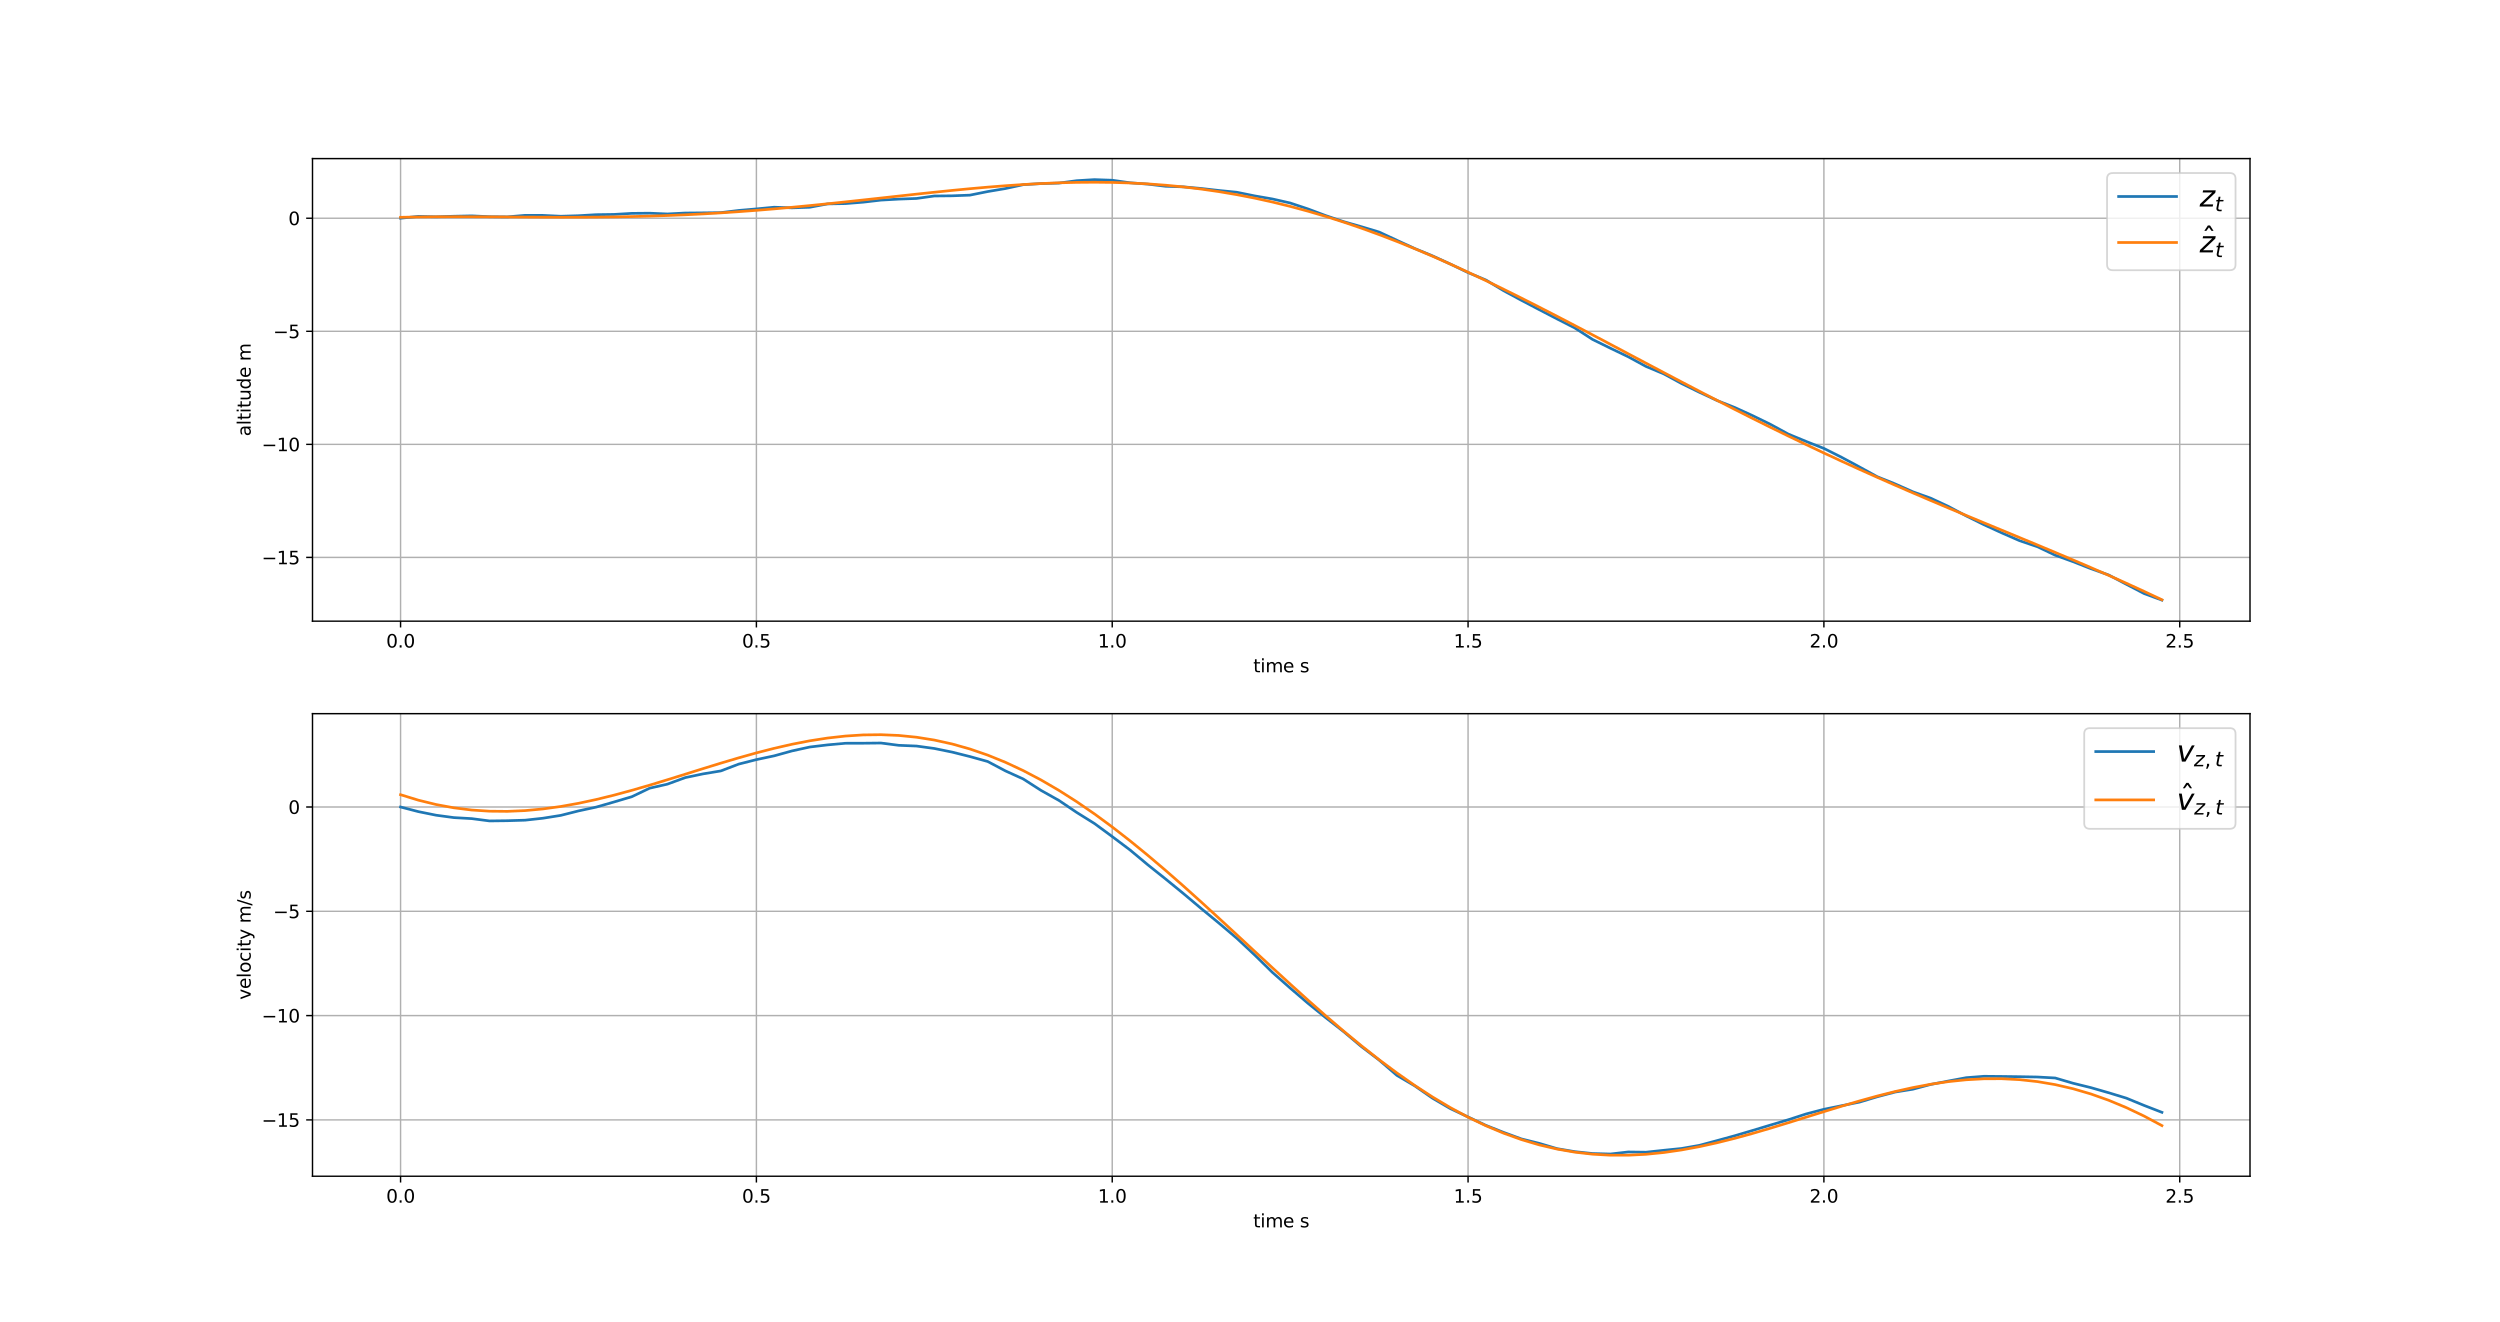 <?xml version="1.0" encoding="utf-8" standalone="no"?>
<!DOCTYPE svg PUBLIC "-//W3C//DTD SVG 1.1//EN"
  "http://www.w3.org/Graphics/SVG/1.1/DTD/svg11.dtd">
<svg xmlns:xlink="http://www.w3.org/1999/xlink" width="1382.4pt" height="730.8pt" viewBox="0 0 1382.4 730.8" xmlns="http://www.w3.org/2000/svg" version="1.1">
 <defs>
  <style type="text/css">*{stroke-linejoin: round; stroke-linecap: butt}</style>
 </defs>
 <g id="figure_1">
  <g id="patch_1">
   <path d="M 0 730.8 
L 1382.4 730.8 
L 1382.4 0 
L 0 0 
z
" style="fill: #ffffff"/>
  </g>
  <g id="axes_1">
   <g id="patch_2">
    <path d="M 172.8 343.476 
L 1244.16 343.476 
L 1244.16 87.696 
L 172.8 87.696 
z
" style="fill: #ffffff"/>
   </g>
   <g id="matplotlib.axis_1">
    <g id="xtick_1">
     <g id="line2d_1">
      <path d="M 221.498 343.476 
L 221.498 87.696 
" clip-path="url(#p277e327e1e)" style="fill: none; stroke: #b0b0b0; stroke-width: 0.8; stroke-linecap: square"/>
     </g>
     <g id="line2d_2">
      <defs>
       <path id="md1823a12dd" d="M 0 0 
L 0 3.5 
" style="stroke: #000000; stroke-width: 0.8"/>
      </defs>
      <g>
       <use xlink:href="#md1823a12dd" x="221.498" y="343.476" style="stroke: #000000; stroke-width: 0.8"/>
      </g>
     </g>
     <g id="text_1">
      <!-- 0.0 -->
      <g transform="translate(213.547 358.074)scale(0.1 -0.1)">
       <defs>
        <path id="DejaVuSans-30" d="M 2034 4250 
Q 1547 4250 1301 3770 
Q 1056 3291 1056 2328 
Q 1056 1369 1301 889 
Q 1547 409 2034 409 
Q 2525 409 2770 889 
Q 3016 1369 3016 2328 
Q 3016 3291 2770 3770 
Q 2525 4250 2034 4250 
z
M 2034 4750 
Q 2819 4750 3233 4129 
Q 3647 3509 3647 2328 
Q 3647 1150 3233 529 
Q 2819 -91 2034 -91 
Q 1250 -91 836 529 
Q 422 1150 422 2328 
Q 422 3509 836 4129 
Q 1250 4750 2034 4750 
z
" transform="scale(0.016)"/>
        <path id="DejaVuSans-2e" d="M 684 794 
L 1344 794 
L 1344 0 
L 684 0 
L 684 794 
z
" transform="scale(0.016)"/>
       </defs>
       <use xlink:href="#DejaVuSans-30"/>
       <use xlink:href="#DejaVuSans-2e" x="63.623"/>
       <use xlink:href="#DejaVuSans-30" x="95.41"/>
      </g>
     </g>
    </g>
    <g id="xtick_2">
     <g id="line2d_3">
      <path d="M 418.259 343.476 
L 418.259 87.696 
" clip-path="url(#p277e327e1e)" style="fill: none; stroke: #b0b0b0; stroke-width: 0.8; stroke-linecap: square"/>
     </g>
     <g id="line2d_4">
      <g>
       <use xlink:href="#md1823a12dd" x="418.259" y="343.476" style="stroke: #000000; stroke-width: 0.8"/>
      </g>
     </g>
     <g id="text_2">
      <!-- 0.5 -->
      <g transform="translate(410.307 358.074)scale(0.1 -0.1)">
       <defs>
        <path id="DejaVuSans-35" d="M 691 4666 
L 3169 4666 
L 3169 4134 
L 1269 4134 
L 1269 2991 
Q 1406 3038 1543 3061 
Q 1681 3084 1819 3084 
Q 2600 3084 3056 2656 
Q 3513 2228 3513 1497 
Q 3513 744 3044 326 
Q 2575 -91 1722 -91 
Q 1428 -91 1123 -41 
Q 819 9 494 109 
L 494 744 
Q 775 591 1075 516 
Q 1375 441 1709 441 
Q 2250 441 2565 725 
Q 2881 1009 2881 1497 
Q 2881 1984 2565 2268 
Q 2250 2553 1709 2553 
Q 1456 2553 1204 2497 
Q 953 2441 691 2322 
L 691 4666 
z
" transform="scale(0.016)"/>
       </defs>
       <use xlink:href="#DejaVuSans-30"/>
       <use xlink:href="#DejaVuSans-2e" x="63.623"/>
       <use xlink:href="#DejaVuSans-35" x="95.41"/>
      </g>
     </g>
    </g>
    <g id="xtick_3">
     <g id="line2d_5">
      <path d="M 615.019 343.476 
L 615.019 87.696 
" clip-path="url(#p277e327e1e)" style="fill: none; stroke: #b0b0b0; stroke-width: 0.8; stroke-linecap: square"/>
     </g>
     <g id="line2d_6">
      <g>
       <use xlink:href="#md1823a12dd" x="615.019" y="343.476" style="stroke: #000000; stroke-width: 0.8"/>
      </g>
     </g>
     <g id="text_3">
      <!-- 1.0 -->
      <g transform="translate(607.067 358.074)scale(0.1 -0.1)">
       <defs>
        <path id="DejaVuSans-31" d="M 794 531 
L 1825 531 
L 1825 4091 
L 703 3866 
L 703 4441 
L 1819 4666 
L 2450 4666 
L 2450 531 
L 3481 531 
L 3481 0 
L 794 0 
L 794 531 
z
" transform="scale(0.016)"/>
       </defs>
       <use xlink:href="#DejaVuSans-31"/>
       <use xlink:href="#DejaVuSans-2e" x="63.623"/>
       <use xlink:href="#DejaVuSans-30" x="95.41"/>
      </g>
     </g>
    </g>
    <g id="xtick_4">
     <g id="line2d_7">
      <path d="M 811.779 343.476 
L 811.779 87.696 
" clip-path="url(#p277e327e1e)" style="fill: none; stroke: #b0b0b0; stroke-width: 0.8; stroke-linecap: square"/>
     </g>
     <g id="line2d_8">
      <g>
       <use xlink:href="#md1823a12dd" x="811.779" y="343.476" style="stroke: #000000; stroke-width: 0.8"/>
      </g>
     </g>
     <g id="text_4">
      <!-- 1.5 -->
      <g transform="translate(803.828 358.074)scale(0.1 -0.1)">
       <use xlink:href="#DejaVuSans-31"/>
       <use xlink:href="#DejaVuSans-2e" x="63.623"/>
       <use xlink:href="#DejaVuSans-35" x="95.41"/>
      </g>
     </g>
    </g>
    <g id="xtick_5">
     <g id="line2d_9">
      <path d="M 1008.54 343.476 
L 1008.54 87.696 
" clip-path="url(#p277e327e1e)" style="fill: none; stroke: #b0b0b0; stroke-width: 0.8; stroke-linecap: square"/>
     </g>
     <g id="line2d_10">
      <g>
       <use xlink:href="#md1823a12dd" x="1008.54" y="343.476" style="stroke: #000000; stroke-width: 0.8"/>
      </g>
     </g>
     <g id="text_5">
      <!-- 2.0 -->
      <g transform="translate(1000.588 358.074)scale(0.1 -0.1)">
       <defs>
        <path id="DejaVuSans-32" d="M 1228 531 
L 3431 531 
L 3431 0 
L 469 0 
L 469 531 
Q 828 903 1448 1529 
Q 2069 2156 2228 2338 
Q 2531 2678 2651 2914 
Q 2772 3150 2772 3378 
Q 2772 3750 2511 3984 
Q 2250 4219 1831 4219 
Q 1534 4219 1204 4116 
Q 875 4013 500 3803 
L 500 4441 
Q 881 4594 1212 4672 
Q 1544 4750 1819 4750 
Q 2544 4750 2975 4387 
Q 3406 4025 3406 3419 
Q 3406 3131 3298 2873 
Q 3191 2616 2906 2266 
Q 2828 2175 2409 1742 
Q 1991 1309 1228 531 
z
" transform="scale(0.016)"/>
       </defs>
       <use xlink:href="#DejaVuSans-32"/>
       <use xlink:href="#DejaVuSans-2e" x="63.623"/>
       <use xlink:href="#DejaVuSans-30" x="95.41"/>
      </g>
     </g>
    </g>
    <g id="xtick_6">
     <g id="line2d_11">
      <path d="M 1205.3 343.476 
L 1205.3 87.696 
" clip-path="url(#p277e327e1e)" style="fill: none; stroke: #b0b0b0; stroke-width: 0.8; stroke-linecap: square"/>
     </g>
     <g id="line2d_12">
      <g>
       <use xlink:href="#md1823a12dd" x="1205.3" y="343.476" style="stroke: #000000; stroke-width: 0.8"/>
      </g>
     </g>
     <g id="text_6">
      <!-- 2.5 -->
      <g transform="translate(1197.348 358.074)scale(0.1 -0.1)">
       <use xlink:href="#DejaVuSans-32"/>
       <use xlink:href="#DejaVuSans-2e" x="63.623"/>
       <use xlink:href="#DejaVuSans-35" x="95.41"/>
      </g>
     </g>
    </g>
    <g id="text_7">
     <!-- time s -->
     <g transform="translate(692.99 371.753)scale(0.1 -0.1)">
      <defs>
       <path id="DejaVuSans-74" d="M 1172 4494 
L 1172 3500 
L 2356 3500 
L 2356 3053 
L 1172 3053 
L 1172 1153 
Q 1172 725 1289 603 
Q 1406 481 1766 481 
L 2356 481 
L 2356 0 
L 1766 0 
Q 1100 0 847 248 
Q 594 497 594 1153 
L 594 3053 
L 172 3053 
L 172 3500 
L 594 3500 
L 594 4494 
L 1172 4494 
z
" transform="scale(0.016)"/>
       <path id="DejaVuSans-69" d="M 603 3500 
L 1178 3500 
L 1178 0 
L 603 0 
L 603 3500 
z
M 603 4863 
L 1178 4863 
L 1178 4134 
L 603 4134 
L 603 4863 
z
" transform="scale(0.016)"/>
       <path id="DejaVuSans-6d" d="M 3328 2828 
Q 3544 3216 3844 3400 
Q 4144 3584 4550 3584 
Q 5097 3584 5394 3201 
Q 5691 2819 5691 2113 
L 5691 0 
L 5113 0 
L 5113 2094 
Q 5113 2597 4934 2840 
Q 4756 3084 4391 3084 
Q 3944 3084 3684 2787 
Q 3425 2491 3425 1978 
L 3425 0 
L 2847 0 
L 2847 2094 
Q 2847 2600 2669 2842 
Q 2491 3084 2119 3084 
Q 1678 3084 1418 2786 
Q 1159 2488 1159 1978 
L 1159 0 
L 581 0 
L 581 3500 
L 1159 3500 
L 1159 2956 
Q 1356 3278 1631 3431 
Q 1906 3584 2284 3584 
Q 2666 3584 2933 3390 
Q 3200 3197 3328 2828 
z
" transform="scale(0.016)"/>
       <path id="DejaVuSans-65" d="M 3597 1894 
L 3597 1613 
L 953 1613 
Q 991 1019 1311 708 
Q 1631 397 2203 397 
Q 2534 397 2845 478 
Q 3156 559 3463 722 
L 3463 178 
Q 3153 47 2828 -22 
Q 2503 -91 2169 -91 
Q 1331 -91 842 396 
Q 353 884 353 1716 
Q 353 2575 817 3079 
Q 1281 3584 2069 3584 
Q 2775 3584 3186 3129 
Q 3597 2675 3597 1894 
z
M 3022 2063 
Q 3016 2534 2758 2815 
Q 2500 3097 2075 3097 
Q 1594 3097 1305 2825 
Q 1016 2553 972 2059 
L 3022 2063 
z
" transform="scale(0.016)"/>
       <path id="DejaVuSans-20" transform="scale(0.016)"/>
       <path id="DejaVuSans-73" d="M 2834 3397 
L 2834 2853 
Q 2591 2978 2328 3040 
Q 2066 3103 1784 3103 
Q 1356 3103 1142 2972 
Q 928 2841 928 2578 
Q 928 2378 1081 2264 
Q 1234 2150 1697 2047 
L 1894 2003 
Q 2506 1872 2764 1633 
Q 3022 1394 3022 966 
Q 3022 478 2636 193 
Q 2250 -91 1575 -91 
Q 1294 -91 989 -36 
Q 684 19 347 128 
L 347 722 
Q 666 556 975 473 
Q 1284 391 1588 391 
Q 1994 391 2212 530 
Q 2431 669 2431 922 
Q 2431 1156 2273 1281 
Q 2116 1406 1581 1522 
L 1381 1569 
Q 847 1681 609 1914 
Q 372 2147 372 2553 
Q 372 3047 722 3315 
Q 1072 3584 1716 3584 
Q 2034 3584 2315 3537 
Q 2597 3491 2834 3397 
z
" transform="scale(0.016)"/>
      </defs>
      <use xlink:href="#DejaVuSans-74"/>
      <use xlink:href="#DejaVuSans-69" x="39.209"/>
      <use xlink:href="#DejaVuSans-6d" x="66.992"/>
      <use xlink:href="#DejaVuSans-65" x="164.404"/>
      <use xlink:href="#DejaVuSans-20" x="225.928"/>
      <use xlink:href="#DejaVuSans-73" x="257.715"/>
     </g>
    </g>
   </g>
   <g id="matplotlib.axis_2">
    <g id="ytick_1">
     <g id="line2d_13">
      <path d="M 172.8 308.232 
L 1244.16 308.232 
" clip-path="url(#p277e327e1e)" style="fill: none; stroke: #b0b0b0; stroke-width: 0.8; stroke-linecap: square"/>
     </g>
     <g id="line2d_14">
      <defs>
       <path id="mcefa37ef7d" d="M 0 0 
L -3.5 0 
" style="stroke: #000000; stroke-width: 0.8"/>
      </defs>
      <g>
       <use xlink:href="#mcefa37ef7d" x="172.8" y="308.232" style="stroke: #000000; stroke-width: 0.8"/>
      </g>
     </g>
     <g id="text_8">
      <!-- −15 -->
      <g transform="translate(144.695 312.031)scale(0.1 -0.1)">
       <defs>
        <path id="DejaVuSans-2212" d="M 678 2272 
L 4684 2272 
L 4684 1741 
L 678 1741 
L 678 2272 
z
" transform="scale(0.016)"/>
       </defs>
       <use xlink:href="#DejaVuSans-2212"/>
       <use xlink:href="#DejaVuSans-31" x="83.789"/>
       <use xlink:href="#DejaVuSans-35" x="147.412"/>
      </g>
     </g>
    </g>
    <g id="ytick_2">
     <g id="line2d_15">
      <path d="M 172.8 245.713 
L 1244.16 245.713 
" clip-path="url(#p277e327e1e)" style="fill: none; stroke: #b0b0b0; stroke-width: 0.8; stroke-linecap: square"/>
     </g>
     <g id="line2d_16">
      <g>
       <use xlink:href="#mcefa37ef7d" x="172.8" y="245.713" style="stroke: #000000; stroke-width: 0.8"/>
      </g>
     </g>
     <g id="text_9">
      <!-- −10 -->
      <g transform="translate(144.695 249.512)scale(0.1 -0.1)">
       <use xlink:href="#DejaVuSans-2212"/>
       <use xlink:href="#DejaVuSans-31" x="83.789"/>
       <use xlink:href="#DejaVuSans-30" x="147.412"/>
      </g>
     </g>
    </g>
    <g id="ytick_3">
     <g id="line2d_17">
      <path d="M 172.8 183.193 
L 1244.16 183.193 
" clip-path="url(#p277e327e1e)" style="fill: none; stroke: #b0b0b0; stroke-width: 0.8; stroke-linecap: square"/>
     </g>
     <g id="line2d_18">
      <g>
       <use xlink:href="#mcefa37ef7d" x="172.8" y="183.193" style="stroke: #000000; stroke-width: 0.8"/>
      </g>
     </g>
     <g id="text_10">
      <!-- −5 -->
      <g transform="translate(151.058 186.993)scale(0.1 -0.1)">
       <use xlink:href="#DejaVuSans-2212"/>
       <use xlink:href="#DejaVuSans-35" x="83.789"/>
      </g>
     </g>
    </g>
    <g id="ytick_4">
     <g id="line2d_19">
      <path d="M 172.8 120.674 
L 1244.16 120.674 
" clip-path="url(#p277e327e1e)" style="fill: none; stroke: #b0b0b0; stroke-width: 0.8; stroke-linecap: square"/>
     </g>
     <g id="line2d_20">
      <g>
       <use xlink:href="#mcefa37ef7d" x="172.8" y="120.674" style="stroke: #000000; stroke-width: 0.8"/>
      </g>
     </g>
     <g id="text_11">
      <!-- 0 -->
      <g transform="translate(159.438 124.473)scale(0.1 -0.1)">
       <use xlink:href="#DejaVuSans-30"/>
      </g>
     </g>
    </g>
    <g id="text_12">
     <!-- altitude m -->
     <g transform="translate(138.616 241.227)rotate(-90)scale(0.1 -0.1)">
      <defs>
       <path id="DejaVuSans-61" d="M 2194 1759 
Q 1497 1759 1228 1600 
Q 959 1441 959 1056 
Q 959 750 1161 570 
Q 1363 391 1709 391 
Q 2188 391 2477 730 
Q 2766 1069 2766 1631 
L 2766 1759 
L 2194 1759 
z
M 3341 1997 
L 3341 0 
L 2766 0 
L 2766 531 
Q 2569 213 2275 61 
Q 1981 -91 1556 -91 
Q 1019 -91 701 211 
Q 384 513 384 1019 
Q 384 1609 779 1909 
Q 1175 2209 1959 2209 
L 2766 2209 
L 2766 2266 
Q 2766 2663 2505 2880 
Q 2244 3097 1772 3097 
Q 1472 3097 1187 3025 
Q 903 2953 641 2809 
L 641 3341 
Q 956 3463 1253 3523 
Q 1550 3584 1831 3584 
Q 2591 3584 2966 3190 
Q 3341 2797 3341 1997 
z
" transform="scale(0.016)"/>
       <path id="DejaVuSans-6c" d="M 603 4863 
L 1178 4863 
L 1178 0 
L 603 0 
L 603 4863 
z
" transform="scale(0.016)"/>
       <path id="DejaVuSans-75" d="M 544 1381 
L 544 3500 
L 1119 3500 
L 1119 1403 
Q 1119 906 1312 657 
Q 1506 409 1894 409 
Q 2359 409 2629 706 
Q 2900 1003 2900 1516 
L 2900 3500 
L 3475 3500 
L 3475 0 
L 2900 0 
L 2900 538 
Q 2691 219 2414 64 
Q 2138 -91 1772 -91 
Q 1169 -91 856 284 
Q 544 659 544 1381 
z
M 1991 3584 
L 1991 3584 
z
" transform="scale(0.016)"/>
       <path id="DejaVuSans-64" d="M 2906 2969 
L 2906 4863 
L 3481 4863 
L 3481 0 
L 2906 0 
L 2906 525 
Q 2725 213 2448 61 
Q 2172 -91 1784 -91 
Q 1150 -91 751 415 
Q 353 922 353 1747 
Q 353 2572 751 3078 
Q 1150 3584 1784 3584 
Q 2172 3584 2448 3432 
Q 2725 3281 2906 2969 
z
M 947 1747 
Q 947 1113 1208 752 
Q 1469 391 1925 391 
Q 2381 391 2643 752 
Q 2906 1113 2906 1747 
Q 2906 2381 2643 2742 
Q 2381 3103 1925 3103 
Q 1469 3103 1208 2742 
Q 947 2381 947 1747 
z
" transform="scale(0.016)"/>
      </defs>
      <use xlink:href="#DejaVuSans-61"/>
      <use xlink:href="#DejaVuSans-6c" x="61.279"/>
      <use xlink:href="#DejaVuSans-74" x="89.062"/>
      <use xlink:href="#DejaVuSans-69" x="128.271"/>
      <use xlink:href="#DejaVuSans-74" x="156.055"/>
      <use xlink:href="#DejaVuSans-75" x="195.264"/>
      <use xlink:href="#DejaVuSans-64" x="258.643"/>
      <use xlink:href="#DejaVuSans-65" x="322.119"/>
      <use xlink:href="#DejaVuSans-20" x="383.643"/>
      <use xlink:href="#DejaVuSans-6d" x="415.43"/>
     </g>
    </g>
   </g>
   <g id="line2d_21">
    <path d="M 221.498 120.674 
L 231.336 119.652 
L 241.174 119.887 
L 251.012 119.573 
L 260.85 119.36 
L 270.688 119.83 
L 280.526 119.922 
L 290.364 119.073 
L 300.202 119.1 
L 310.04 119.576 
L 319.878 119.281 
L 329.716 118.704 
L 339.554 118.563 
L 349.392 117.986 
L 359.23 117.891 
L 369.068 118.31 
L 378.906 117.794 
L 388.744 117.699 
L 398.582 117.576 
L 408.42 116.376 
L 418.259 115.517 
L 428.097 114.582 
L 437.935 114.932 
L 447.773 114.603 
L 457.611 112.755 
L 467.449 112.574 
L 477.287 111.797 
L 487.125 110.648 
L 496.963 110.097 
L 506.801 109.742 
L 516.639 108.373 
L 526.477 108.272 
L 536.315 107.908 
L 546.153 105.924 
L 555.991 104.258 
L 565.829 102.113 
L 575.667 101.513 
L 585.505 101.239 
L 595.343 99.921 
L 605.181 99.322 
L 615.019 99.664 
L 624.857 101.071 
L 634.695 101.805 
L 644.533 103.005 
L 654.371 103.324 
L 664.209 104.212 
L 674.047 105.333 
L 683.885 106.305 
L 693.723 108.312 
L 703.561 110.015 
L 713.399 112.24 
L 723.237 115.522 
L 733.075 119.224 
L 742.913 122.536 
L 752.751 125.353 
L 762.589 128.303 
L 772.427 132.876 
L 782.265 137.413 
L 792.103 141.466 
L 801.941 145.989 
L 811.779 150.732 
L 821.617 154.831 
L 831.455 160.76 
L 841.293 166.069 
L 851.131 171.229 
L 860.969 176.343 
L 870.807 181.36 
L 880.645 187.712 
L 890.483 192.548 
L 900.321 197.272 
L 910.159 202.626 
L 919.997 206.738 
L 929.835 212.081 
L 939.673 216.904 
L 949.511 221.487 
L 959.349 225.369 
L 969.187 229.863 
L 979.025 234.664 
L 988.863 240.031 
L 998.701 244.094 
L 1008.54 247.959 
L 1018.378 252.897 
L 1028.216 258.199 
L 1038.054 263.609 
L 1047.892 267.566 
L 1057.73 271.94 
L 1067.568 275.459 
L 1077.406 280.038 
L 1087.244 285.293 
L 1097.082 290.164 
L 1106.92 294.679 
L 1116.758 298.986 
L 1126.596 302.309 
L 1136.434 307.005 
L 1146.272 310.564 
L 1156.11 314.436 
L 1165.948 317.913 
L 1175.786 323.096 
L 1185.624 328.225 
L 1195.462 331.85 
" clip-path="url(#p277e327e1e)" style="fill: none; stroke: #1f77b4; stroke-width: 1.5; stroke-linecap: square"/>
   </g>
   <g id="line2d_22">
    <path d="M 221.498 120.16 
L 231.336 119.97 
L 241.174 119.871 
L 251.012 119.835 
L 260.85 119.843 
L 270.688 119.894 
L 280.526 119.959 
L 290.364 120.027 
L 300.202 120.084 
L 310.04 120.112 
L 319.878 120.103 
L 329.716 120.045 
L 339.554 119.931 
L 349.392 119.753 
L 359.23 119.504 
L 369.068 119.179 
L 378.906 118.772 
L 388.744 118.281 
L 398.582 117.709 
L 408.42 117.048 
L 418.259 116.309 
L 428.097 115.5 
L 437.935 114.621 
L 447.773 113.682 
L 457.611 112.683 
L 467.449 111.645 
L 477.287 110.583 
L 487.125 109.505 
L 496.963 108.418 
L 506.801 107.346 
L 516.639 106.3 
L 526.477 105.293 
L 536.315 104.35 
L 546.153 103.482 
L 555.991 102.704 
L 565.829 102.034 
L 575.667 101.495 
L 585.505 101.094 
L 595.343 100.847 
L 605.181 100.767 
L 615.019 100.873 
L 624.857 101.176 
L 634.695 101.682 
L 644.533 102.411 
L 654.371 103.36 
L 664.209 104.541 
L 674.047 105.965 
L 683.885 107.633 
L 693.723 109.544 
L 703.561 111.712 
L 713.399 114.122 
L 723.237 116.773 
L 733.075 119.67 
L 742.913 122.8 
L 752.751 126.155 
L 762.589 129.732 
L 772.427 133.517 
L 782.265 137.507 
L 792.103 141.672 
L 801.941 146.016 
L 811.779 150.523 
L 821.617 155.173 
L 831.455 159.948 
L 841.293 164.838 
L 851.131 169.827 
L 860.969 174.883 
L 870.807 180.001 
L 880.645 185.174 
L 890.483 190.379 
L 900.321 195.603 
L 910.159 200.816 
L 919.997 206.016 
L 929.835 211.195 
L 939.673 216.331 
L 949.511 221.418 
L 959.349 226.448 
L 969.187 231.413 
L 979.025 236.301 
L 988.863 241.109 
L 998.701 245.842 
L 1008.54 250.492 
L 1018.378 255.054 
L 1028.216 259.54 
L 1038.054 263.945 
L 1047.892 268.28 
L 1057.73 272.549 
L 1067.568 276.753 
L 1077.406 280.912 
L 1087.244 285.025 
L 1097.082 289.112 
L 1106.92 293.183 
L 1116.758 297.254 
L 1126.596 301.338 
L 1136.434 305.454 
L 1146.272 309.608 
L 1156.11 313.824 
L 1165.948 318.122 
L 1175.786 322.513 
L 1185.624 327.021 
L 1195.462 331.655 
" clip-path="url(#p277e327e1e)" style="fill: none; stroke: #ff7f0e; stroke-width: 1.5; stroke-linecap: square"/>
   </g>
   <g id="patch_3">
    <path d="M 172.8 343.476 
L 172.8 87.696 
" style="fill: none; stroke: #000000; stroke-width: 0.8; stroke-linejoin: miter; stroke-linecap: square"/>
   </g>
   <g id="patch_4">
    <path d="M 1244.16 343.476 
L 1244.16 87.696 
" style="fill: none; stroke: #000000; stroke-width: 0.8; stroke-linejoin: miter; stroke-linecap: square"/>
   </g>
   <g id="patch_5">
    <path d="M 172.8 343.476 
L 1244.16 343.476 
" style="fill: none; stroke: #000000; stroke-width: 0.8; stroke-linejoin: miter; stroke-linecap: square"/>
   </g>
   <g id="patch_6">
    <path d="M 172.8 87.696 
L 1244.16 87.696 
" style="fill: none; stroke: #000000; stroke-width: 0.8; stroke-linejoin: miter; stroke-linecap: square"/>
   </g>
   <g id="legend_1">
    <g id="patch_7">
     <path d="M 1168.32 149.421 
L 1232.96 149.421 
Q 1236.16 149.421 1236.16 146.221 
L 1236.16 98.896 
Q 1236.16 95.696 1232.96 95.696 
L 1168.32 95.696 
Q 1165.12 95.696 1165.12 98.896 
L 1165.12 146.221 
Q 1165.12 149.421 1168.32 149.421 
z
" style="fill: #ffffff; opacity: 0.8; stroke: #cccccc; stroke-linejoin: miter"/>
    </g>
    <g id="line2d_23">
     <path d="M 1171.52 108.653 
L 1187.52 108.653 
L 1203.52 108.653 
" style="fill: none; stroke: #1f77b4; stroke-width: 1.5; stroke-linecap: square"/>
    </g>
    <g id="text_13">
     <!-- $z_t$ -->
     <g transform="translate(1216.32 114.254)scale(0.16 -0.16)">
      <defs>
       <path id="DejaVuSans-Oblique-7a" d="M 744 3500 
L 3475 3500 
L 3372 2975 
L 738 459 
L 2913 459 
L 2822 0 
L -19 0 
L 84 525 
L 2719 3041 
L 653 3041 
L 744 3500 
z
" transform="scale(0.016)"/>
       <path id="DejaVuSans-Oblique-74" d="M 2706 3500 
L 2619 3053 
L 1472 3053 
L 1100 1153 
Q 1081 1047 1072 975 
Q 1063 903 1063 863 
Q 1063 663 1183 572 
Q 1303 481 1569 481 
L 2150 481 
L 2053 0 
L 1503 0 
Q 991 0 739 200 
Q 488 400 488 806 
Q 488 878 497 964 
Q 506 1050 525 1153 
L 897 3053 
L 409 3053 
L 500 3500 
L 978 3500 
L 1172 4494 
L 1747 4494 
L 1556 3500 
L 2706 3500 
z
" transform="scale(0.016)"/>
      </defs>
      <use xlink:href="#DejaVuSans-Oblique-7a" transform="translate(0 0.312)"/>
      <use xlink:href="#DejaVuSans-Oblique-74" transform="translate(52.49 -16.094)scale(0.7)"/>
     </g>
    </g>
    <g id="line2d_24">
     <path d="M 1171.52 134.094 
L 1187.52 134.094 
L 1203.52 134.094 
" style="fill: none; stroke: #ff7f0e; stroke-width: 1.5; stroke-linecap: square"/>
    </g>
    <g id="text_14">
     <!-- $\hat{z}_t$ -->
     <g transform="translate(1216.32 139.694)scale(0.16 -0.16)">
      <defs>
       <path id="DejaVuSans-302" d="M -1831 5119 
L -1369 5119 
L -603 3944 
L -1038 3944 
L -1600 4709 
L -2163 3944 
L -2597 3944 
L -1831 5119 
z
M -1600 3584 
L -1600 3584 
z
" transform="scale(0.016)"/>
      </defs>
      <use xlink:href="#DejaVuSans-302" transform="translate(57.701 12.016)"/>
      <use xlink:href="#DejaVuSans-Oblique-7a" transform="translate(0 0.828)"/>
      <use xlink:href="#DejaVuSans-Oblique-74" transform="translate(53.447 -15.578)scale(0.7)"/>
     </g>
    </g>
   </g>
  </g>
  <g id="axes_2">
   <g id="patch_8">
    <path d="M 172.8 650.412 
L 1244.16 650.412 
L 1244.16 394.632 
L 172.8 394.632 
z
" style="fill: #ffffff"/>
   </g>
   <g id="matplotlib.axis_3">
    <g id="xtick_7">
     <g id="line2d_25">
      <path d="M 221.498 650.412 
L 221.498 394.632 
" clip-path="url(#p33941f4822)" style="fill: none; stroke: #b0b0b0; stroke-width: 0.8; stroke-linecap: square"/>
     </g>
     <g id="line2d_26">
      <g>
       <use xlink:href="#md1823a12dd" x="221.498" y="650.412" style="stroke: #000000; stroke-width: 0.8"/>
      </g>
     </g>
     <g id="text_15">
      <!-- 0.0 -->
      <g transform="translate(213.547 665.01)scale(0.1 -0.1)">
       <use xlink:href="#DejaVuSans-30"/>
       <use xlink:href="#DejaVuSans-2e" x="63.623"/>
       <use xlink:href="#DejaVuSans-30" x="95.41"/>
      </g>
     </g>
    </g>
    <g id="xtick_8">
     <g id="line2d_27">
      <path d="M 418.259 650.412 
L 418.259 394.632 
" clip-path="url(#p33941f4822)" style="fill: none; stroke: #b0b0b0; stroke-width: 0.8; stroke-linecap: square"/>
     </g>
     <g id="line2d_28">
      <g>
       <use xlink:href="#md1823a12dd" x="418.259" y="650.412" style="stroke: #000000; stroke-width: 0.8"/>
      </g>
     </g>
     <g id="text_16">
      <!-- 0.5 -->
      <g transform="translate(410.307 665.01)scale(0.1 -0.1)">
       <use xlink:href="#DejaVuSans-30"/>
       <use xlink:href="#DejaVuSans-2e" x="63.623"/>
       <use xlink:href="#DejaVuSans-35" x="95.41"/>
      </g>
     </g>
    </g>
    <g id="xtick_9">
     <g id="line2d_29">
      <path d="M 615.019 650.412 
L 615.019 394.632 
" clip-path="url(#p33941f4822)" style="fill: none; stroke: #b0b0b0; stroke-width: 0.8; stroke-linecap: square"/>
     </g>
     <g id="line2d_30">
      <g>
       <use xlink:href="#md1823a12dd" x="615.019" y="650.412" style="stroke: #000000; stroke-width: 0.8"/>
      </g>
     </g>
     <g id="text_17">
      <!-- 1.0 -->
      <g transform="translate(607.067 665.01)scale(0.1 -0.1)">
       <use xlink:href="#DejaVuSans-31"/>
       <use xlink:href="#DejaVuSans-2e" x="63.623"/>
       <use xlink:href="#DejaVuSans-30" x="95.41"/>
      </g>
     </g>
    </g>
    <g id="xtick_10">
     <g id="line2d_31">
      <path d="M 811.779 650.412 
L 811.779 394.632 
" clip-path="url(#p33941f4822)" style="fill: none; stroke: #b0b0b0; stroke-width: 0.8; stroke-linecap: square"/>
     </g>
     <g id="line2d_32">
      <g>
       <use xlink:href="#md1823a12dd" x="811.779" y="650.412" style="stroke: #000000; stroke-width: 0.8"/>
      </g>
     </g>
     <g id="text_18">
      <!-- 1.5 -->
      <g transform="translate(803.828 665.01)scale(0.1 -0.1)">
       <use xlink:href="#DejaVuSans-31"/>
       <use xlink:href="#DejaVuSans-2e" x="63.623"/>
       <use xlink:href="#DejaVuSans-35" x="95.41"/>
      </g>
     </g>
    </g>
    <g id="xtick_11">
     <g id="line2d_33">
      <path d="M 1008.54 650.412 
L 1008.54 394.632 
" clip-path="url(#p33941f4822)" style="fill: none; stroke: #b0b0b0; stroke-width: 0.8; stroke-linecap: square"/>
     </g>
     <g id="line2d_34">
      <g>
       <use xlink:href="#md1823a12dd" x="1008.54" y="650.412" style="stroke: #000000; stroke-width: 0.8"/>
      </g>
     </g>
     <g id="text_19">
      <!-- 2.0 -->
      <g transform="translate(1000.588 665.01)scale(0.1 -0.1)">
       <use xlink:href="#DejaVuSans-32"/>
       <use xlink:href="#DejaVuSans-2e" x="63.623"/>
       <use xlink:href="#DejaVuSans-30" x="95.41"/>
      </g>
     </g>
    </g>
    <g id="xtick_12">
     <g id="line2d_35">
      <path d="M 1205.3 650.412 
L 1205.3 394.632 
" clip-path="url(#p33941f4822)" style="fill: none; stroke: #b0b0b0; stroke-width: 0.8; stroke-linecap: square"/>
     </g>
     <g id="line2d_36">
      <g>
       <use xlink:href="#md1823a12dd" x="1205.3" y="650.412" style="stroke: #000000; stroke-width: 0.8"/>
      </g>
     </g>
     <g id="text_20">
      <!-- 2.5 -->
      <g transform="translate(1197.348 665.01)scale(0.1 -0.1)">
       <use xlink:href="#DejaVuSans-32"/>
       <use xlink:href="#DejaVuSans-2e" x="63.623"/>
       <use xlink:href="#DejaVuSans-35" x="95.41"/>
      </g>
     </g>
    </g>
    <g id="text_21">
     <!-- time s -->
     <g transform="translate(692.99 678.689)scale(0.1 -0.1)">
      <use xlink:href="#DejaVuSans-74"/>
      <use xlink:href="#DejaVuSans-69" x="39.209"/>
      <use xlink:href="#DejaVuSans-6d" x="66.992"/>
      <use xlink:href="#DejaVuSans-65" x="164.404"/>
      <use xlink:href="#DejaVuSans-20" x="225.928"/>
      <use xlink:href="#DejaVuSans-73" x="257.715"/>
     </g>
    </g>
   </g>
   <g id="matplotlib.axis_4">
    <g id="ytick_5">
     <g id="line2d_37">
      <path d="M 172.8 619.266 
L 1244.16 619.266 
" clip-path="url(#p33941f4822)" style="fill: none; stroke: #b0b0b0; stroke-width: 0.8; stroke-linecap: square"/>
     </g>
     <g id="line2d_38">
      <g>
       <use xlink:href="#mcefa37ef7d" x="172.8" y="619.266" style="stroke: #000000; stroke-width: 0.8"/>
      </g>
     </g>
     <g id="text_22">
      <!-- −15 -->
      <g transform="translate(144.695 623.065)scale(0.1 -0.1)">
       <use xlink:href="#DejaVuSans-2212"/>
       <use xlink:href="#DejaVuSans-31" x="83.789"/>
       <use xlink:href="#DejaVuSans-35" x="147.412"/>
      </g>
     </g>
    </g>
    <g id="ytick_6">
     <g id="line2d_39">
      <path d="M 172.8 561.589 
L 1244.16 561.589 
" clip-path="url(#p33941f4822)" style="fill: none; stroke: #b0b0b0; stroke-width: 0.8; stroke-linecap: square"/>
     </g>
     <g id="line2d_40">
      <g>
       <use xlink:href="#mcefa37ef7d" x="172.8" y="561.589" style="stroke: #000000; stroke-width: 0.8"/>
      </g>
     </g>
     <g id="text_23">
      <!-- −10 -->
      <g transform="translate(144.695 565.388)scale(0.1 -0.1)">
       <use xlink:href="#DejaVuSans-2212"/>
       <use xlink:href="#DejaVuSans-31" x="83.789"/>
       <use xlink:href="#DejaVuSans-30" x="147.412"/>
      </g>
     </g>
    </g>
    <g id="ytick_7">
     <g id="line2d_41">
      <path d="M 172.8 503.912 
L 1244.16 503.912 
" clip-path="url(#p33941f4822)" style="fill: none; stroke: #b0b0b0; stroke-width: 0.8; stroke-linecap: square"/>
     </g>
     <g id="line2d_42">
      <g>
       <use xlink:href="#mcefa37ef7d" x="172.8" y="503.912" style="stroke: #000000; stroke-width: 0.8"/>
      </g>
     </g>
     <g id="text_24">
      <!-- −5 -->
      <g transform="translate(151.058 507.712)scale(0.1 -0.1)">
       <use xlink:href="#DejaVuSans-2212"/>
       <use xlink:href="#DejaVuSans-35" x="83.789"/>
      </g>
     </g>
    </g>
    <g id="ytick_8">
     <g id="line2d_43">
      <path d="M 172.8 446.236 
L 1244.16 446.236 
" clip-path="url(#p33941f4822)" style="fill: none; stroke: #b0b0b0; stroke-width: 0.8; stroke-linecap: square"/>
     </g>
     <g id="line2d_44">
      <g>
       <use xlink:href="#mcefa37ef7d" x="172.8" y="446.236" style="stroke: #000000; stroke-width: 0.8"/>
      </g>
     </g>
     <g id="text_25">
      <!-- 0 -->
      <g transform="translate(159.438 450.035)scale(0.1 -0.1)">
       <use xlink:href="#DejaVuSans-30"/>
      </g>
     </g>
    </g>
    <g id="text_26">
     <!-- velocity m/s -->
     <g transform="translate(138.616 552.813)rotate(-90)scale(0.1 -0.1)">
      <defs>
       <path id="DejaVuSans-76" d="M 191 3500 
L 800 3500 
L 1894 563 
L 2988 3500 
L 3597 3500 
L 2284 0 
L 1503 0 
L 191 3500 
z
" transform="scale(0.016)"/>
       <path id="DejaVuSans-6f" d="M 1959 3097 
Q 1497 3097 1228 2736 
Q 959 2375 959 1747 
Q 959 1119 1226 758 
Q 1494 397 1959 397 
Q 2419 397 2687 759 
Q 2956 1122 2956 1747 
Q 2956 2369 2687 2733 
Q 2419 3097 1959 3097 
z
M 1959 3584 
Q 2709 3584 3137 3096 
Q 3566 2609 3566 1747 
Q 3566 888 3137 398 
Q 2709 -91 1959 -91 
Q 1206 -91 779 398 
Q 353 888 353 1747 
Q 353 2609 779 3096 
Q 1206 3584 1959 3584 
z
" transform="scale(0.016)"/>
       <path id="DejaVuSans-63" d="M 3122 3366 
L 3122 2828 
Q 2878 2963 2633 3030 
Q 2388 3097 2138 3097 
Q 1578 3097 1268 2742 
Q 959 2388 959 1747 
Q 959 1106 1268 751 
Q 1578 397 2138 397 
Q 2388 397 2633 464 
Q 2878 531 3122 666 
L 3122 134 
Q 2881 22 2623 -34 
Q 2366 -91 2075 -91 
Q 1284 -91 818 406 
Q 353 903 353 1747 
Q 353 2603 823 3093 
Q 1294 3584 2113 3584 
Q 2378 3584 2631 3529 
Q 2884 3475 3122 3366 
z
" transform="scale(0.016)"/>
       <path id="DejaVuSans-79" d="M 2059 -325 
Q 1816 -950 1584 -1140 
Q 1353 -1331 966 -1331 
L 506 -1331 
L 506 -850 
L 844 -850 
Q 1081 -850 1212 -737 
Q 1344 -625 1503 -206 
L 1606 56 
L 191 3500 
L 800 3500 
L 1894 763 
L 2988 3500 
L 3597 3500 
L 2059 -325 
z
" transform="scale(0.016)"/>
       <path id="DejaVuSans-2f" d="M 1625 4666 
L 2156 4666 
L 531 -594 
L 0 -594 
L 1625 4666 
z
" transform="scale(0.016)"/>
      </defs>
      <use xlink:href="#DejaVuSans-76"/>
      <use xlink:href="#DejaVuSans-65" x="59.18"/>
      <use xlink:href="#DejaVuSans-6c" x="120.703"/>
      <use xlink:href="#DejaVuSans-6f" x="148.486"/>
      <use xlink:href="#DejaVuSans-63" x="209.668"/>
      <use xlink:href="#DejaVuSans-69" x="264.648"/>
      <use xlink:href="#DejaVuSans-74" x="292.432"/>
      <use xlink:href="#DejaVuSans-79" x="331.641"/>
      <use xlink:href="#DejaVuSans-20" x="390.82"/>
      <use xlink:href="#DejaVuSans-6d" x="422.607"/>
      <use xlink:href="#DejaVuSans-2f" x="520.02"/>
      <use xlink:href="#DejaVuSans-73" x="553.711"/>
     </g>
    </g>
   </g>
   <g id="line2d_45">
    <path d="M 221.498 446.236 
L 231.336 448.795 
L 241.174 450.786 
L 251.012 452.106 
L 260.85 452.664 
L 270.688 453.943 
L 280.526 453.82 
L 290.364 453.525 
L 300.202 452.448 
L 310.04 450.884 
L 319.878 448.407 
L 329.716 446.285 
L 339.554 443.45 
L 349.392 440.536 
L 359.23 435.834 
L 369.068 433.593 
L 378.906 429.989 
L 388.744 427.925 
L 398.582 426.292 
L 408.42 422.535 
L 418.259 420.037 
L 428.097 417.947 
L 437.935 415.23 
L 447.773 413.072 
L 457.611 411.892 
L 467.449 410.992 
L 477.287 410.971 
L 487.125 410.862 
L 496.963 412.132 
L 506.801 412.532 
L 516.639 413.877 
L 526.477 415.881 
L 536.315 418.347 
L 546.153 421.082 
L 555.991 426.286 
L 565.829 430.756 
L 575.667 437.073 
L 585.505 442.583 
L 595.343 449.227 
L 605.181 455.362 
L 615.019 462.598 
L 624.857 469.998 
L 634.695 478.204 
L 644.533 486.059 
L 654.371 494.092 
L 664.209 502.376 
L 674.047 510.473 
L 683.885 518.805 
L 693.723 528.009 
L 703.561 537.663 
L 713.399 546.351 
L 723.237 554.769 
L 733.075 562.746 
L 742.913 570.407 
L 752.751 578.684 
L 762.589 586.163 
L 772.427 594.646 
L 782.265 600.42 
L 792.103 607.247 
L 801.941 613.001 
L 811.779 617.623 
L 821.617 622.27 
L 831.455 626.171 
L 841.293 629.779 
L 851.131 632.225 
L 860.969 635.153 
L 870.807 636.813 
L 880.645 637.857 
L 890.483 638.12 
L 900.321 636.99 
L 910.159 637.125 
L 919.997 636.064 
L 929.835 635.061 
L 939.673 633.341 
L 949.511 630.697 
L 959.349 627.995 
L 969.187 625.075 
L 979.025 622.102 
L 988.863 619.167 
L 998.701 615.969 
L 1008.54 613.4 
L 1018.378 611.4 
L 1028.216 609.428 
L 1038.054 606.464 
L 1047.892 603.863 
L 1057.73 602.294 
L 1067.568 599.661 
L 1077.406 597.753 
L 1087.244 595.913 
L 1097.082 595.145 
L 1106.92 595.236 
L 1116.758 595.366 
L 1126.596 595.542 
L 1136.434 596.083 
L 1146.272 598.977 
L 1156.11 601.401 
L 1165.948 604.228 
L 1175.786 607.227 
L 1185.624 611.27 
L 1195.462 615.078 
" clip-path="url(#p33941f4822)" style="fill: none; stroke: #1f77b4; stroke-width: 1.5; stroke-linecap: square"/>
   </g>
   <g id="line2d_46">
    <path d="M 221.498 439.439 
L 231.336 442.464 
L 241.174 444.878 
L 251.012 446.691 
L 260.85 447.912 
L 270.688 448.556 
L 280.526 448.651 
L 290.364 448.227 
L 300.202 447.314 
L 310.04 445.959 
L 319.878 444.199 
L 329.716 442.089 
L 339.554 439.674 
L 349.392 437.011 
L 359.23 434.158 
L 369.068 431.165 
L 378.906 428.102 
L 388.744 425.022 
L 398.582 421.989 
L 408.42 419.07 
L 418.259 416.317 
L 428.097 413.791 
L 437.935 411.545 
L 447.773 409.635 
L 457.611 408.109 
L 467.449 407.012 
L 477.287 406.379 
L 487.125 406.258 
L 496.963 406.672 
L 506.801 407.655 
L 516.639 409.22 
L 526.477 411.388 
L 536.315 414.16 
L 546.153 417.543 
L 555.991 421.535 
L 565.829 426.123 
L 575.667 431.296 
L 585.505 437.028 
L 595.343 443.288 
L 605.181 450.053 
L 615.019 457.283 
L 624.857 464.931 
L 634.695 472.96 
L 644.533 481.312 
L 654.371 489.932 
L 664.209 498.778 
L 674.047 507.773 
L 683.885 516.866 
L 693.723 525.999 
L 703.561 535.11 
L 713.399 544.131 
L 723.237 553.01 
L 733.075 561.692 
L 742.913 570.115 
L 752.751 578.22 
L 762.589 585.964 
L 772.427 593.297 
L 782.265 600.18 
L 792.103 606.572 
L 801.941 612.438 
L 811.779 617.751 
L 821.617 622.482 
L 831.455 626.619 
L 841.293 630.153 
L 851.131 633.073 
L 860.969 635.388 
L 870.807 637.099 
L 880.645 638.222 
L 890.483 638.779 
L 900.321 638.786 
L 910.159 638.283 
L 919.997 637.297 
L 929.835 635.877 
L 939.673 634.058 
L 949.511 631.89 
L 959.349 629.431 
L 969.187 626.726 
L 979.025 623.84 
L 988.863 620.831 
L 998.701 617.764 
L 1008.54 614.691 
L 1018.378 611.679 
L 1028.216 608.782 
L 1038.054 606.061 
L 1047.892 603.583 
L 1057.73 601.394 
L 1067.568 599.546 
L 1077.406 598.088 
L 1087.244 597.069 
L 1097.082 596.523 
L 1106.92 596.492 
L 1116.758 597.009 
L 1126.596 598.08 
L 1136.434 599.745 
L 1146.272 602.017 
L 1156.11 604.894 
L 1165.948 608.38 
L 1175.786 612.473 
L 1185.624 617.157 
L 1195.462 622.422 
" clip-path="url(#p33941f4822)" style="fill: none; stroke: #ff7f0e; stroke-width: 1.5; stroke-linecap: square"/>
   </g>
   <g id="patch_9">
    <path d="M 172.8 650.412 
L 172.8 394.632 
" style="fill: none; stroke: #000000; stroke-width: 0.8; stroke-linejoin: miter; stroke-linecap: square"/>
   </g>
   <g id="patch_10">
    <path d="M 1244.16 650.412 
L 1244.16 394.632 
" style="fill: none; stroke: #000000; stroke-width: 0.8; stroke-linejoin: miter; stroke-linecap: square"/>
   </g>
   <g id="patch_11">
    <path d="M 172.8 650.412 
L 1244.16 650.412 
" style="fill: none; stroke: #000000; stroke-width: 0.8; stroke-linejoin: miter; stroke-linecap: square"/>
   </g>
   <g id="patch_12">
    <path d="M 172.8 394.632 
L 1244.16 394.632 
" style="fill: none; stroke: #000000; stroke-width: 0.8; stroke-linejoin: miter; stroke-linecap: square"/>
   </g>
   <g id="legend_2">
    <g id="patch_13">
     <path d="M 1155.68 458.31 
L 1232.96 458.31 
Q 1236.16 458.31 1236.16 455.11 
L 1236.16 405.832 
Q 1236.16 402.632 1232.96 402.632 
L 1155.68 402.632 
Q 1152.48 402.632 1152.48 405.832 
L 1152.48 455.11 
Q 1152.48 458.31 1155.68 458.31 
z
" style="fill: #ffffff; opacity: 0.8; stroke: #cccccc; stroke-linejoin: miter"/>
    </g>
    <g id="line2d_47">
     <path d="M 1158.88 415.589 
L 1174.88 415.589 
L 1190.88 415.589 
" style="fill: none; stroke: #1f77b4; stroke-width: 1.5; stroke-linecap: square"/>
    </g>
    <g id="text_27">
     <!-- $v_{z, t}$ -->
     <g transform="translate(1203.68 421.19)scale(0.16 -0.16)">
      <defs>
       <path id="DejaVuSans-Oblique-76" d="M 459 3500 
L 1069 3500 
L 1581 525 
L 3256 3500 
L 3866 3500 
L 1875 0 
L 1100 0 
L 459 3500 
z
" transform="scale(0.016)"/>
       <path id="DejaVuSans-2c" d="M 750 794 
L 1409 794 
L 1409 256 
L 897 -744 
L 494 -744 
L 750 256 
L 750 794 
z
" transform="scale(0.016)"/>
      </defs>
      <use xlink:href="#DejaVuSans-Oblique-76" transform="translate(0 0.312)"/>
      <use xlink:href="#DejaVuSans-Oblique-7a" transform="translate(59.18 -16.094)scale(0.7)"/>
      <use xlink:href="#DejaVuSans-2c" transform="translate(95.923 -16.094)scale(0.7)"/>
      <use xlink:href="#DejaVuSans-Oblique-74" transform="translate(131.812 -16.094)scale(0.7)"/>
     </g>
    </g>
    <g id="line2d_48">
     <path d="M 1158.88 442.31 
L 1174.88 442.31 
L 1190.88 442.31 
" style="fill: none; stroke: #ff7f0e; stroke-width: 1.5; stroke-linecap: square"/>
    </g>
    <g id="text_28">
     <!-- $\hat{v}_{z, t}$ -->
     <g transform="translate(1203.68 447.909)scale(0.16 -0.16)">
      <use xlink:href="#DejaVuSans-302" transform="translate(62.373 12.016)"/>
      <use xlink:href="#DejaVuSans-Oblique-76" transform="translate(0 0.828)"/>
      <use xlink:href="#DejaVuSans-Oblique-7a" transform="translate(60.137 -15.578)scale(0.7)"/>
      <use xlink:href="#DejaVuSans-2c" transform="translate(96.88 -15.578)scale(0.7)"/>
      <use xlink:href="#DejaVuSans-Oblique-74" transform="translate(132.769 -15.578)scale(0.7)"/>
     </g>
    </g>
   </g>
  </g>
 </g>
 <defs>
  <clipPath id="p277e327e1e">
   <rect x="172.8" y="87.696" width="1071.36" height="255.78"/>
  </clipPath>
  <clipPath id="p33941f4822">
   <rect x="172.8" y="394.632" width="1071.36" height="255.78"/>
  </clipPath>
 </defs>
</svg>
